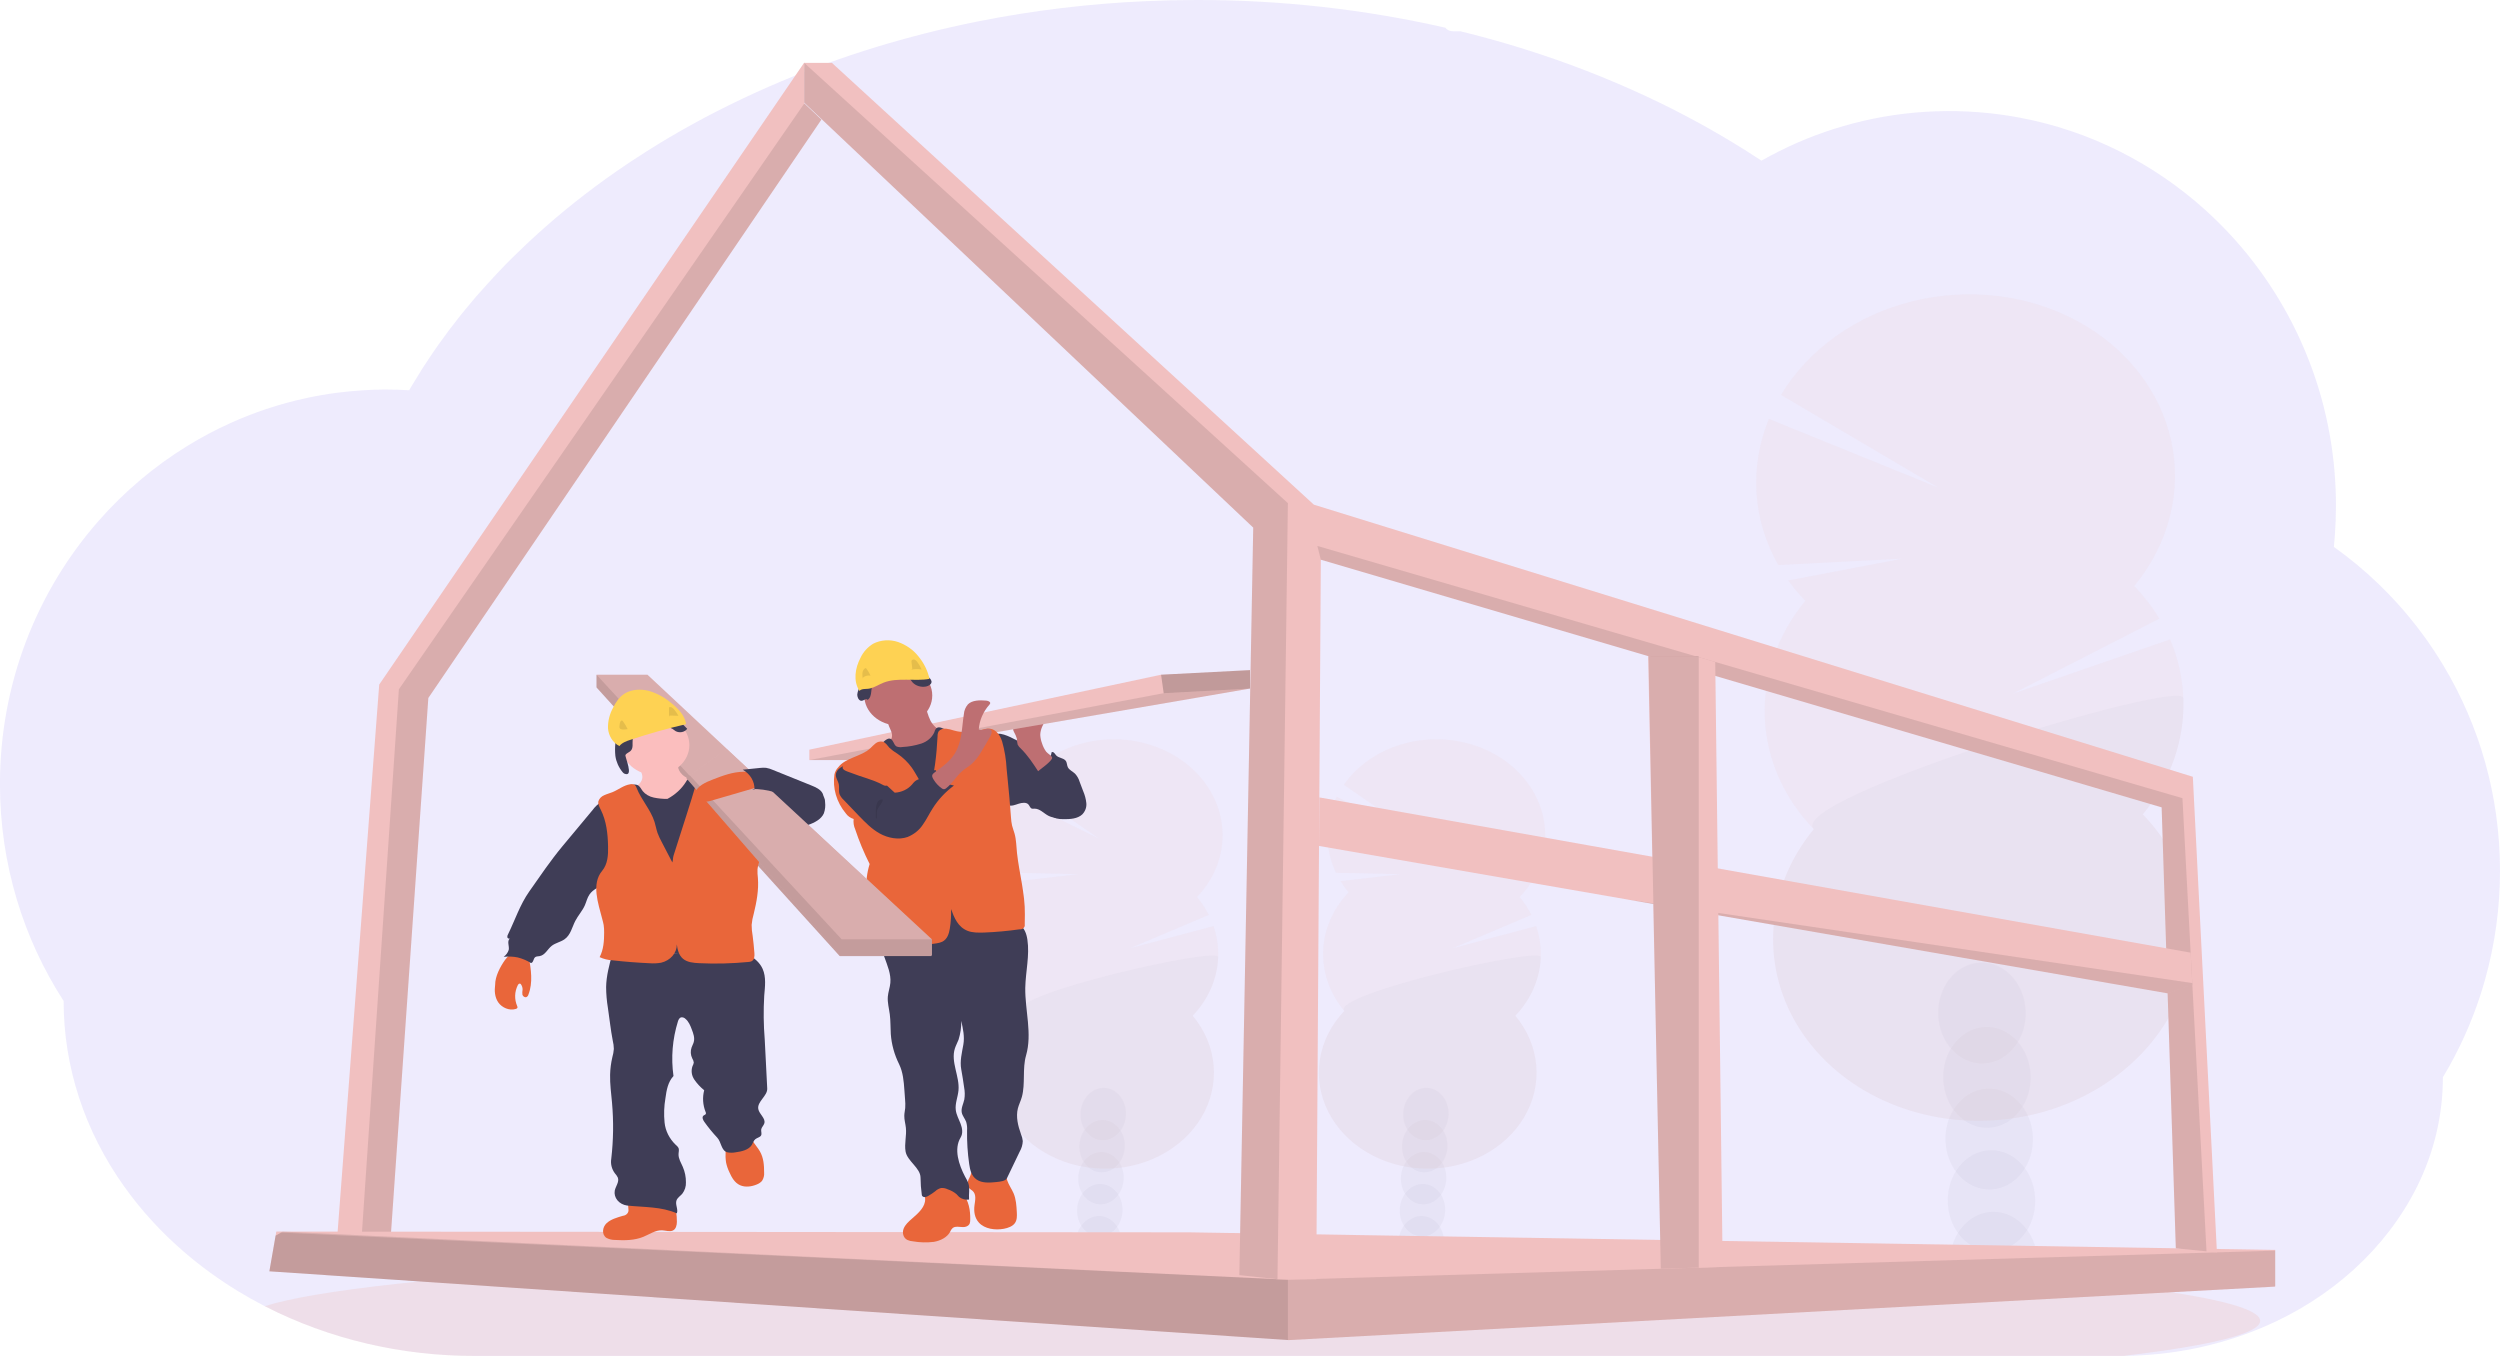 <svg width="236" height="128" viewBox="0 0 236 128" fill="none" xmlns="http://www.w3.org/2000/svg">
<g clip-path="url(#clip0)">
<path opacity="0.1" d="M236 82.211C236.004 85.679 235.528 89.135 234.583 92.501C234.265 93.635 233.896 94.746 233.475 95.833C232.96 97.175 232.363 98.492 231.688 99.777C231.347 100.427 230.987 101.064 230.608 101.689C230.614 105.245 229.784 108.764 228.169 112.023C225.251 117.87 220.047 122.598 213.506 125.344C209.416 127.065 204.947 127.97 200.416 127.995H44.8C37.877 128.008 31.073 126.404 25.08 123.346L24.988 123.3C24.134 122.86 23.302 122.393 22.491 121.901C20.667 120.79 18.953 119.544 17.368 118.176C15.222 116.328 13.332 114.262 11.735 112.023C7.986 106.773 6 100.694 6.007 94.491C2.21 88.616 -0.004 81.579 -0.004 74.017C-0.004 64.476 3.514 55.773 9.295 49.184C10.5 47.808 11.82 46.513 13.244 45.31C14.649 44.119 16.159 43.029 17.76 42.05C19.041 41.266 20.38 40.557 21.768 39.93C22.347 39.67 22.928 39.425 23.519 39.197C24.038 38.993 24.563 38.804 25.094 38.626C25.731 38.413 26.376 38.217 27.03 38.038C27.683 37.858 28.327 37.702 28.963 37.568C29.898 37.366 30.849 37.203 31.816 37.076C32.618 36.972 33.419 36.9 34.221 36.845C34.858 36.803 35.501 36.78 36.148 36.773H36.499C37.212 36.773 37.922 36.797 38.625 36.84C38.699 36.709 38.779 36.576 38.853 36.447C39.134 35.976 39.424 35.506 39.717 35.046C39.716 35.042 39.716 35.038 39.717 35.034C39.767 34.953 39.817 34.873 39.869 34.795C40.106 34.419 40.352 34.046 40.605 33.677C40.721 33.5 40.835 33.334 40.953 33.168C40.978 33.127 41.006 33.087 41.035 33.048C41.156 32.871 41.278 32.695 41.402 32.518C42.021 31.646 42.664 30.79 43.332 29.949L43.502 29.734C43.606 29.603 43.702 29.476 43.819 29.345C44.095 29.004 44.38 28.661 44.666 28.325C44.867 28.085 45.067 27.847 45.283 27.619C45.804 27.03 46.339 26.441 46.886 25.852C47.434 25.263 48.003 24.682 48.593 24.108C48.673 24.029 48.754 23.951 48.838 23.873L49.693 23.05C49.736 23.011 49.772 22.976 49.812 22.94C49.914 22.843 50.012 22.746 50.122 22.652C50.581 22.223 51.052 21.802 51.525 21.384C53.931 19.27 56.495 17.3 59.199 15.488C59.305 15.414 59.413 15.343 59.52 15.272C60.029 14.935 60.545 14.601 61.062 14.272C63.906 12.473 66.878 10.839 69.961 9.378C70.173 9.27 70.39 9.17 70.608 9.071C73.372 7.782 76.214 6.628 79.122 5.615C80.707 5.062 82.328 4.542 83.959 4.067C85.045 3.753 86.135 3.454 87.239 3.173C88.965 2.735 90.703 2.342 92.452 1.995C97.608 0.975 102.852 0.345 108.129 0.111C109.732 0.039 111.353 0.002 112.992 -5.00722e-05C120.901 -0.009 128.779 0.869 136.436 2.615C136.515 2.72 136.623 2.806 136.75 2.865C136.878 2.923 137.02 2.952 137.163 2.949H137.836C138.129 3.019 138.419 3.09 138.712 3.164C140.346 3.579 141.956 4.032 143.543 4.523L143.944 4.65C147.86 5.878 151.671 7.354 155.347 9.067C158.66 10.607 161.85 12.345 164.894 14.269C165.363 14.566 165.825 14.865 166.281 15.166C166.834 14.854 167.396 14.555 167.968 14.269C170.176 13.16 172.521 12.278 174.957 11.642C180.05 10.312 185.439 10.127 190.634 11.101C197.296 12.346 203.327 15.438 208.198 19.836C210.182 21.635 211.947 23.612 213.466 25.733C213.576 25.886 213.686 26.039 213.793 26.195C215.098 28.073 216.22 30.045 217.147 32.09C217.181 32.166 217.215 32.237 217.245 32.311C218.1 34.227 218.79 36.197 219.309 38.204C219.333 38.306 219.361 38.407 219.385 38.509C219.87 40.452 220.199 42.422 220.371 44.405C220.371 44.476 220.371 44.548 220.387 44.623C220.471 45.648 220.514 46.685 220.515 47.732C220.515 48.669 220.479 49.598 220.413 50.52C220.413 50.621 220.397 50.725 220.387 50.829C220.369 51.096 220.343 51.359 220.317 51.628C221.847 52.716 223.279 53.908 224.601 55.191C225.184 55.753 225.749 56.336 226.296 56.941C227.96 58.78 229.422 60.754 230.664 62.837C234.052 68.476 236 75.111 236 82.211Z" fill="#523AE9"/>
<path opacity="0.1" d="M213.358 124.691C213.358 125.897 208.644 127.028 200.416 128H44.801C37.877 128.013 31.073 126.409 25.08 123.351L24.988 123.306C27.353 122.546 31.62 121.837 37.429 121.198L37.69 121.169C40.295 120.889 43.206 120.622 46.388 120.369C46.468 120.369 46.55 120.358 46.63 120.35C49.155 120.152 51.841 119.966 54.687 119.793C54.777 119.793 54.865 119.779 54.956 119.775C56.054 119.706 57.174 119.64 58.318 119.578L58.759 119.553C67.084 119.097 76.547 118.733 86.811 118.493H86.823C88.26 118.457 89.713 118.426 91.181 118.399C92.813 118.365 94.465 118.335 96.138 118.309C97.414 118.284 98.707 118.267 100.003 118.249H100.033C105.882 118.171 111.925 118.132 118.104 118.132C133.385 118.132 147.827 118.378 160.625 118.82H160.661C162.629 118.887 164.56 118.961 166.444 119.037L168.047 119.104C170.172 119.194 172.242 119.29 174.258 119.392C197.962 120.581 213.358 122.512 213.358 124.691Z" fill="#E9663A"/>
<g opacity="0.2">
<path opacity="0.2" d="M136.308 117.321C136.301 117.512 136.277 117.702 136.234 117.889C134.839 117.693 133.436 117.516 132.026 117.359C132.026 117.309 132.026 117.258 132.026 117.207C132.039 116.677 132.212 116.16 132.527 115.708C132.94 115.132 133.567 114.772 134.258 114.791C134.949 114.811 135.548 115.205 135.919 115.8C136.199 116.268 136.334 116.793 136.308 117.321Z" fill="#3F3D56"/>
<path opacity="0.2" d="M136.423 114.302C136.472 112.936 135.552 111.802 134.369 111.769C133.185 111.736 132.186 112.817 132.137 114.183C132.088 115.549 133.008 116.684 134.191 116.717C135.375 116.75 136.374 115.669 136.423 114.302Z" fill="#3F3D56"/>
<path opacity="0.2" d="M136.532 111.277C136.581 109.911 135.661 108.777 134.478 108.744C133.294 108.711 132.295 109.792 132.246 111.158C132.197 112.524 133.117 113.659 134.301 113.692C135.484 113.725 136.483 112.644 136.532 111.277Z" fill="#3F3D56"/>
<path opacity="0.2" d="M136.64 108.253C136.689 106.886 135.769 105.752 134.585 105.719C133.402 105.686 132.403 106.767 132.354 108.133C132.305 109.5 133.225 110.634 134.408 110.667C135.592 110.7 136.591 109.619 136.64 108.253Z" fill="#3F3D56"/>
<path opacity="0.2" d="M136.747 105.228C136.796 103.861 135.876 102.727 134.693 102.694C133.509 102.661 132.51 103.742 132.461 105.108C132.412 106.475 133.332 107.609 134.515 107.642C135.699 107.675 136.698 106.594 136.747 105.228Z" fill="#3F3D56"/>
<path opacity="0.2" d="M127.311 84.24C127.029 83.903 126.774 83.549 126.55 83.18L132.212 82.521L126.117 82.392C125.573 81.254 125.298 80.03 125.309 78.796C125.319 77.561 125.615 76.341 126.179 75.211L134.218 79.178L126.854 74.082C127.597 73.023 128.58 72.11 129.741 71.4C130.902 70.691 132.216 70.2 133.602 69.959C134.987 69.717 136.415 69.73 137.795 69.997C139.174 70.264 140.477 70.779 141.621 71.509C142.765 72.24 143.726 73.171 144.443 74.243C145.161 75.316 145.62 76.508 145.792 77.744C145.964 78.981 145.845 80.235 145.443 81.429C145.04 82.623 144.363 83.731 143.453 84.683C143.892 85.207 144.265 85.772 144.565 86.367L137.133 89.512L145.014 87.422C145.51 88.866 145.59 90.396 145.246 91.874C144.903 93.352 144.147 94.731 143.046 95.886C144.19 97.255 144.874 98.88 145.02 100.576C145.167 102.271 144.768 103.969 143.872 105.474C142.975 106.98 141.616 108.233 139.95 109.089C138.284 109.945 136.379 110.371 134.451 110.318C132.524 110.264 130.652 109.733 129.051 108.786C127.449 107.839 126.183 106.513 125.395 104.961C124.608 103.409 124.332 101.692 124.599 100.008C124.866 98.324 125.665 96.74 126.904 95.438C125.537 93.802 124.834 91.808 124.906 89.778C124.979 87.747 125.824 85.796 127.305 84.24H127.311Z" fill="#E9663A"/>
<path opacity="0.1" d="M145.451 90.349C145.38 92.381 144.533 94.333 143.046 95.887C144.19 97.255 144.874 98.88 145.02 100.576C145.166 102.272 144.768 103.969 143.872 105.475C142.975 106.98 141.616 108.233 139.95 109.089C138.284 109.946 136.379 110.371 134.451 110.318C132.524 110.264 130.652 109.733 129.051 108.786C127.449 107.839 126.183 106.513 125.395 104.961C124.608 103.409 124.332 101.692 124.599 100.008C124.866 98.324 125.665 96.74 126.904 95.438C125.588 93.86 145.487 89.334 145.451 90.349Z" fill="black"/>
</g>
<g opacity="0.2">
<path opacity="0.2" d="M105.852 117.321C105.845 117.512 105.821 117.702 105.778 117.889C104.383 117.693 102.98 117.516 101.57 117.359C101.57 117.309 101.57 117.258 101.57 117.207C101.583 116.677 101.756 116.16 102.071 115.708C102.484 115.132 103.111 114.772 103.802 114.791C104.493 114.811 105.092 115.205 105.463 115.8C105.743 116.268 105.878 116.793 105.852 117.321Z" fill="#3F3D56"/>
<path opacity="0.2" d="M105.965 114.303C106.014 112.937 105.094 111.802 103.91 111.769C102.727 111.736 101.728 112.817 101.679 114.184C101.63 115.55 102.549 116.684 103.733 116.717C104.916 116.75 105.916 115.669 105.965 114.303Z" fill="#3F3D56"/>
<path opacity="0.2" d="M106.074 111.278C106.123 109.912 105.203 108.777 104.02 108.744C102.836 108.711 101.837 109.792 101.788 111.159C101.739 112.525 102.659 113.66 103.842 113.693C105.026 113.726 106.025 112.645 106.074 111.278Z" fill="#3F3D56"/>
<path opacity="0.2" d="M106.181 108.253C106.23 106.887 105.31 105.752 104.127 105.719C102.943 105.687 101.944 106.767 101.895 108.134C101.846 109.5 102.766 110.635 103.95 110.668C105.133 110.701 106.132 109.62 106.181 108.253Z" fill="#3F3D56"/>
<path opacity="0.2" d="M106.289 105.228C106.337 103.862 105.418 102.728 104.234 102.695C103.051 102.662 102.052 103.743 102.003 105.109C101.954 106.475 102.873 107.61 104.057 107.643C105.24 107.676 106.24 106.595 106.289 105.228Z" fill="#3F3D56"/>
<path opacity="0.2" d="M96.855 84.24C96.573 83.903 96.318 83.549 96.094 83.18L101.756 82.521L95.661 82.392C95.117 81.254 94.842 80.03 94.853 78.796C94.863 77.561 95.159 76.341 95.723 75.211L103.762 79.178L96.398 74.082C97.141 73.023 98.124 72.11 99.284 71.4C100.445 70.691 101.76 70.2 103.146 69.959C104.531 69.717 105.959 69.73 107.338 69.997C108.718 70.264 110.021 70.779 111.165 71.509C112.309 72.24 113.27 73.171 113.987 74.243C114.705 75.316 115.164 76.508 115.336 77.744C115.508 78.981 115.389 80.235 114.987 81.429C114.584 82.623 113.907 83.731 112.997 84.683C113.436 85.207 113.809 85.772 114.109 86.367L106.677 89.512L114.558 87.422C115.054 88.866 115.134 90.396 114.79 91.874C114.447 93.352 113.691 94.731 112.59 95.886C113.734 97.255 114.418 98.88 114.564 100.576C114.71 102.271 114.312 103.969 113.416 105.474C112.519 106.98 111.16 108.233 109.494 109.089C107.828 109.945 105.923 110.371 103.995 110.318C102.068 110.264 100.196 109.733 98.595 108.786C96.993 107.839 95.727 106.513 94.939 104.961C94.152 103.409 93.876 101.692 94.143 100.008C94.41 98.324 95.209 96.74 96.448 95.438C95.081 93.802 94.378 91.808 94.45 89.778C94.523 87.747 95.368 85.796 96.849 84.24H96.855Z" fill="#E9663A"/>
<path opacity="0.1" d="M114.995 90.349C114.924 92.381 114.077 94.333 112.59 95.887C113.734 97.255 114.418 98.88 114.564 100.576C114.71 102.272 114.312 103.969 113.416 105.475C112.519 106.98 111.16 108.233 109.494 109.089C107.828 109.946 105.923 110.371 103.995 110.318C102.068 110.264 100.196 109.733 98.595 108.786C96.993 107.839 95.727 106.513 94.939 104.961C94.152 103.409 93.876 101.692 94.143 100.008C94.41 98.324 95.209 96.74 96.448 95.438C95.132 93.86 115.031 89.334 114.995 90.349Z" fill="black"/>
</g>
<g opacity="0.2">
<path opacity="0.2" d="M192.326 118.977C192.337 119.338 192.314 119.7 192.258 120.059C189.553 119.877 186.831 119.737 184.093 119.638C184.086 119.543 184.079 119.446 184.072 119.347C184.023 118.327 184.283 117.31 184.825 116.399C185.544 115.236 186.693 114.456 188.02 114.395C189.348 114.333 190.556 115.009 191.359 116.1C191.967 116.961 192.301 117.955 192.326 118.977Z" fill="#3F3D56"/>
<path opacity="0.2" d="M192.12 113.16C192.023 110.529 190.097 108.479 187.819 108.581C185.541 108.683 183.773 110.899 183.87 113.531C183.968 116.162 185.893 118.212 188.171 118.11C190.45 118.007 192.218 115.791 192.12 113.16Z" fill="#3F3D56"/>
<path opacity="0.2" d="M191.905 107.337C191.808 104.705 189.882 102.655 187.604 102.758C185.325 102.86 183.557 105.076 183.655 107.707C183.752 110.339 185.678 112.389 187.956 112.286C190.234 112.184 192.002 109.968 191.905 107.337Z" fill="#3F3D56"/>
<path opacity="0.2" d="M191.691 101.513C191.594 98.882 189.668 96.832 187.39 96.934C185.112 97.037 183.344 99.253 183.441 101.884C183.538 104.515 185.464 106.565 187.742 106.463C190.02 106.361 191.788 104.145 191.691 101.513Z" fill="#3F3D56"/>
<path opacity="0.2" d="M191.222 95.443C191.12 92.811 189.189 90.763 186.91 90.868C184.631 90.974 182.866 93.193 182.968 95.825C183.07 98.458 185.001 100.506 187.28 100.4C189.559 100.295 191.324 98.075 191.222 95.443Z" fill="#3F3D56"/>
<path opacity="0.2" d="M170.42 56.719C169.833 56.111 169.296 55.468 168.811 54.794L179.59 52.736L167.871 53.34C166.667 51.232 165.967 48.922 165.814 46.55C165.661 44.178 166.058 41.794 166.982 39.545L182.975 46.034L168.125 37.281C169.406 35.147 171.167 33.262 173.297 31.742C175.427 30.221 177.881 29.099 180.506 28.445C183.13 27.791 185.87 27.619 188.553 27.939C191.236 28.259 193.806 29.066 196.102 30.308C198.398 31.549 200.371 33.2 201.898 35.157C203.425 37.114 204.473 39.335 204.977 41.682C205.482 44.028 205.431 46.45 204.829 48.797C204.227 51.144 203.086 53.364 201.478 55.321C202.393 56.267 203.188 57.299 203.85 58.399L190.019 65.481L204.856 60.361C206.012 63.06 206.381 65.984 205.931 68.867C205.48 71.751 204.225 74.502 202.277 76.873C204.665 79.341 206.206 82.366 206.723 85.601C207.24 88.836 206.714 92.151 205.203 95.166C203.692 98.182 201.258 100.777 198.179 102.655C195.1 104.532 191.501 105.616 187.793 105.783C184.085 105.95 180.418 105.193 177.21 103.598C174.003 102.004 171.385 99.636 169.656 96.766C167.927 93.896 167.157 90.639 167.433 87.369C167.71 84.098 169.022 80.945 171.219 78.271C168.367 75.321 166.738 71.593 166.593 67.684C166.448 63.776 167.795 59.913 170.419 56.717L170.42 56.719Z" fill="#E9663A"/>
<path opacity="0.1" d="M206.107 65.909C206.26 69.817 204.913 73.682 202.285 76.876C204.673 79.344 206.214 82.369 206.731 85.604C207.249 88.839 206.722 92.154 205.211 95.169C203.7 98.185 201.266 100.78 198.187 102.658C195.108 104.535 191.509 105.619 187.801 105.786C184.093 105.953 180.426 105.196 177.218 103.601C174.011 102.007 171.393 99.639 169.664 96.769C167.935 93.899 167.165 90.642 167.441 87.372C167.718 84.101 169.03 80.948 171.227 78.274C168.46 75.427 206.034 63.953 206.107 65.909Z" fill="black"/>
</g>
<path d="M31.622 119.565L33.724 119.56H36.688L40.435 65.888L77.541 11.288L75.928 9.762V5.896L35.798 64.623L31.622 119.565Z" fill="#F1C0C0"/>
<path opacity="0.1" d="M33.949 119.56H36.688L40.435 65.888L77.541 11.288L75.928 9.762L37.654 65.07L33.949 119.56Z" fill="black"/>
<path d="M25.429 120.012L121.577 126.5L121.659 126.505L214.709 121.459L214.779 121.456V117.991L112.249 116.332L26.709 116.26H26.084L26.016 116.648L25.429 120.012Z" fill="#F1C0C0"/>
<path opacity="0.1" d="M25.429 120.012L121.577 126.5L121.659 126.505L214.709 121.459L214.779 121.392V118.063H214.697L121.577 120.806L26.709 116.26H26.695L26.527 116.357L26.016 116.648L25.429 120.012Z" fill="black"/>
<path opacity="0.1" d="M25.429 120.012L121.577 126.5V120.806L26.527 116.357L26.016 116.648L25.429 120.012Z" fill="black"/>
<path d="M75.916 9.689L118.305 49.806L116.994 120.373L120.595 120.756L120.655 120.763H124.256L124.686 52.837L204.059 76.215L205.397 117.841L208.295 118.127L209.277 118.224L207.004 73.328L124.031 47.642L78.535 5.937H75.916V9.689Z" fill="#F1C0C0"/>
<path opacity="0.1" d="M124.36 51.538L124.686 52.836L204.059 76.215L205.398 117.841L208.295 118.127L206.023 75.349L124.36 51.538Z" fill="black"/>
<path opacity="0.1" d="M75.916 9.689L118.305 49.806L116.994 120.373L120.595 120.756L121.577 47.497L75.916 5.937V9.689Z" fill="black"/>
<path d="M124.514 79.858L153.626 84.913L153.636 84.915L204.624 93.772L206.958 92.947L206.95 92.802L206.798 89.931L124.544 75.275L124.514 79.858Z" fill="#F1C0C0"/>
<path opacity="0.1" d="M153.636 84.915L204.624 93.772L206.958 92.947L206.95 92.802L153.636 84.915Z" fill="black"/>
<path d="M155.585 61.937L156.373 100.16L156.78 119.77L160.364 119.664L162.62 119.597L161.919 62.49L160.364 62.034L160.024 61.937H155.585Z" fill="#F1C0C0"/>
<path opacity="0.1" d="M155.617 61.928V61.937L156.373 100.16L156.78 119.77L160.364 119.664V61.928H155.617Z" fill="black"/>
<path d="M99.436 71.699C99.646 71.8 99.847 71.915 100.037 72.043C100.261 72.217 100.463 72.412 100.638 72.625C101.498 73.605 102.291 74.745 102.207 75.982C102.209 76.162 102.17 76.34 102.093 76.507C102.017 76.674 101.903 76.825 101.76 76.953C101.405 77.22 100.896 77.233 100.432 77.233C99.927 77.233 99.396 77.233 98.959 77.003C98.522 76.773 98.157 76.326 97.64 76.337C97.567 76.347 97.493 76.347 97.42 76.337C97.242 76.285 97.206 76.079 97.089 75.948C96.889 75.713 96.466 75.771 96.152 75.874C95.837 75.976 95.488 76.13 95.178 76.012C94.998 75.928 94.85 75.798 94.755 75.639C94.012 74.579 93.853 73.305 93.713 72.073C93.627 71.324 92.97 68.769 94.783 69.351C95.585 69.605 96.334 70.114 97.063 70.487L99.436 71.699Z" fill="#3F3D56"/>
<path d="M97.644 71.952C97.806 72.054 98.003 72.106 98.202 72.099C98.401 72.092 98.592 72.026 98.744 71.913C99.043 71.675 99.233 71.35 99.279 70.998C99.48 70.943 99.582 71.174 99.71 71.316C99.935 71.556 100.391 71.552 100.596 71.808C100.738 71.985 100.706 72.231 100.806 72.43C100.936 72.688 101.259 72.823 101.479 73.031C101.688 73.259 101.838 73.523 101.92 73.807L102.249 74.676C102.406 75.037 102.507 75.416 102.549 75.801C102.57 75.994 102.547 76.189 102.482 76.373C102.416 76.558 102.31 76.729 102.169 76.877C101.728 77.296 101.005 77.34 100.365 77.328C100.152 77.332 99.939 77.31 99.732 77.263C99.165 77.107 98.803 76.604 98.652 76.097C98.502 75.589 98.518 75.058 98.43 74.538C98.335 74.028 98.166 73.53 97.929 73.058C97.753 72.69 97.268 72.142 97.276 71.752C97.42 71.752 97.524 71.868 97.644 71.952Z" fill="#3F3D56"/>
<path d="M98.364 70.162C98.27 69.911 98.216 69.65 98.201 69.386C98.201 68.856 98.476 68.358 98.753 67.884L96.462 68.158C96.186 68.192 95.877 68.241 95.721 68.445C95.662 68.545 95.631 68.657 95.631 68.77C95.631 68.884 95.662 68.996 95.721 69.096C95.836 69.298 95.927 69.509 95.993 69.727C95.999 69.918 96.023 70.108 96.068 70.294C96.139 70.431 96.239 70.555 96.362 70.66C97.017 71.3 97.508 72.054 97.997 72.801C97.983 72.78 99.378 71.828 99.322 71.517C99.29 71.34 98.887 71.128 98.759 70.959C98.581 70.712 98.448 70.444 98.364 70.162Z" fill="#BE6F72"/>
<path d="M118 63.259V64.999L84.204 70.812L82.45 71.748H76.401V70.768L109.606 63.693L118 63.259Z" fill="#F1C0C0"/>
<path opacity="0.1" d="M118 64.999L84.204 70.812L82.45 71.748H76.401L109.853 65.436L118 64.999Z" fill="black"/>
<path d="M90.866 112.662C90.489 112.26 89.97 111.982 89.391 111.874C88.813 111.765 88.21 111.833 87.68 112.065C87.567 112.112 87.467 112.181 87.388 112.267C87.187 112.514 87.315 112.855 87.333 113.161C87.379 113.906 86.706 114.512 86.101 115.033C85.776 115.313 85.446 115.611 85.3 115.991C85.153 116.371 85.262 116.853 85.654 117.051C85.826 117.127 86.012 117.172 86.203 117.185C86.844 117.295 87.501 117.312 88.147 117.233C88.786 117.125 89.413 116.805 89.69 116.286C89.743 116.145 89.831 116.017 89.948 115.91C90.301 115.664 90.842 115.952 91.243 115.777C91.573 115.632 91.587 115.404 91.591 115.104C91.603 114.274 91.463 113.334 90.866 112.662Z" fill="#E9663A"/>
<path d="M95.675 112.631C95.921 113.203 95.955 113.827 95.987 114.438C96.005 114.791 96.017 115.169 95.801 115.468C95.585 115.767 95.162 115.924 94.757 115.998C93.921 116.15 92.954 116.007 92.415 115.422C92.002 114.975 91.916 114.362 91.992 113.783C92.056 113.307 92.192 112.751 91.805 112.413C91.705 112.323 91.575 112.26 91.483 112.162C91.283 111.947 91.315 111.622 91.423 111.357C91.564 111.103 91.669 110.836 91.737 110.56C91.753 110.429 94.45 110.652 94.699 110.76C95.037 110.906 94.985 111.152 95.088 111.449C95.23 111.862 95.502 112.235 95.675 112.631Z" fill="#E9663A"/>
<path d="M96.17 87.249C96.699 87.551 96.903 88.144 96.985 88.696C97.212 90.206 96.815 91.733 96.785 93.257C96.757 95.394 97.458 97.569 96.859 99.637C96.5 100.874 96.805 102.288 96.468 103.537C96.368 103.908 96.184 104.258 96.088 104.629C95.887 105.433 96.097 106.274 96.38 107.06C96.47 107.272 96.528 107.493 96.55 107.719C96.537 108.066 96.437 108.406 96.258 108.715L95.056 111.222C94.921 111.503 94.392 111.549 94.054 111.586C93.417 111.653 92.705 111.701 92.198 111.353C91.691 111.005 91.569 110.422 91.491 109.878C91.341 108.833 91.274 107.781 91.291 106.728C91.313 106.453 91.285 106.177 91.209 105.91C91.098 105.607 90.856 105.346 90.79 105.026C90.706 104.613 90.944 104.206 91.032 103.789C91.093 103.409 91.086 103.022 91.012 102.643C90.934 102.077 90.844 101.512 90.742 100.95C90.597 100.164 90.804 99.388 90.942 98.6C91.072 97.86 90.906 97.106 90.742 96.371C90.756 96.967 90.671 97.562 90.491 98.137C90.385 98.418 90.233 98.687 90.141 98.973C89.73 100.258 90.605 101.606 90.481 102.936C90.423 103.558 90.147 104.173 90.225 104.786C90.279 105.235 90.515 105.646 90.677 106.074C90.84 106.501 90.924 106.991 90.677 107.39C90.026 108.475 90.513 109.95 91.096 111.063C91.215 111.261 91.318 111.465 91.405 111.675C91.577 112.176 91.433 112.715 91.479 113.238C91.311 113.263 91.139 113.253 90.977 113.21C90.814 113.166 90.664 113.091 90.539 112.989C90.451 112.908 90.379 112.813 90.293 112.728C90.052 112.525 89.767 112.368 89.455 112.267C89.272 112.176 89.064 112.134 88.854 112.145C88.634 112.199 88.436 112.307 88.283 112.457C88.085 112.611 87.875 112.752 87.654 112.88C87.56 112.943 87.45 112.986 87.333 113.005C87.275 113.013 87.215 113.005 87.162 112.981C87.109 112.957 87.066 112.919 87.039 112.873C87.026 112.843 87.019 112.812 87.017 112.781C86.942 112.247 86.903 111.71 86.898 111.173C86.898 110.249 85.644 109.613 85.486 108.699C85.36 107.963 85.594 107.212 85.516 106.47C85.478 106.088 85.358 105.713 85.366 105.332C85.366 105.084 85.43 104.842 85.452 104.597C85.47 104.324 85.466 104.051 85.438 103.779L85.376 102.925C85.316 102.083 85.249 101.222 84.873 100.452C84.426 99.552 84.162 98.591 84.091 97.611C84.051 96.993 84.077 96.374 83.997 95.754C83.925 95.194 83.765 94.637 83.811 94.076C83.849 93.641 84.011 93.22 84.049 92.786C84.127 91.95 83.767 91.137 83.484 90.337C83.202 89.537 82.993 88.65 83.364 87.877C83.417 87.751 83.505 87.638 83.621 87.549C83.763 87.466 83.924 87.413 84.093 87.393C87.531 86.757 91.055 86.558 94.557 86.805C95.127 86.834 95.682 86.986 96.17 87.249Z" fill="#3F3D56"/>
<path d="M84.795 68.483C86.567 68.483 88.005 67.216 88.005 65.653C88.005 64.09 86.567 62.822 84.795 62.822C83.022 62.822 81.585 64.09 81.585 65.653C81.585 67.216 83.022 68.483 84.795 68.483Z" fill="#BE6F72"/>
<path d="M84.174 69.188C84.22 69.35 84.22 69.519 84.174 69.681C84.123 69.794 84.052 69.899 83.963 69.992C83.653 70.346 83.309 70.675 82.935 70.978C83.126 71.353 83.468 71.651 83.895 71.814C84.319 71.973 84.764 72.085 85.219 72.148C85.447 72.2 85.683 72.215 85.917 72.19C86.132 72.142 86.335 72.061 86.518 71.95L88.301 71.008C88.57 70.879 88.82 70.721 89.043 70.536C89.37 70.24 89.555 69.844 89.559 69.43C89.568 69.356 89.545 69.282 89.495 69.222C89.427 69.169 89.341 69.138 89.251 69.132C88.624 69.01 88.129 68.561 87.848 68.052C87.595 67.531 87.431 66.978 87.362 66.414L85.46 67.298C85.177 67.43 84.897 67.563 84.604 67.678C84.418 67.752 84.041 67.814 83.909 67.964C83.657 68.241 84.108 68.854 84.174 69.188Z" fill="#BE6F72"/>
<path d="M82.947 70.464C82.676 70.66 82.465 70.912 82.332 71.197C82.208 71.55 82.332 71.923 82.444 72.273C82.97 73.764 83.372 75.287 83.647 76.83C83.815 77.89 83.877 78.966 83.959 80.038C84.127 82.225 84.372 85.713 84.698 87.886C85.901 87.934 87.073 87.625 88.265 87.512C90.493 87.303 92.787 87.78 94.969 87.335C94.44 85.492 93.911 82.346 93.382 80.505C93.148 79.779 92.986 79.037 92.898 78.287C92.852 77.748 92.879 77.208 92.888 76.665C92.906 75.605 92.84 74.545 92.773 73.485C92.697 72.248 92.621 71.011 92.288 69.801C92.265 69.647 92.183 69.504 92.056 69.397C91.856 69.268 91.595 69.314 91.357 69.342C90.627 69.424 89.888 69.269 89.277 68.907C89.012 68.748 88.658 68.554 88.411 68.731C88.306 68.837 88.237 68.968 88.211 69.107C88.102 69.357 87.933 69.583 87.717 69.771C87.501 69.959 87.242 70.105 86.957 70.197C86.386 70.379 85.788 70.488 85.181 70.519C84.996 70.554 84.802 70.534 84.63 70.464C84.346 70.31 84.326 69.757 83.967 69.72C83.653 69.688 83.16 70.285 82.947 70.464Z" fill="#3F3D56"/>
<path d="M87.688 74.778C86.949 74.155 86.624 73.25 86.085 72.482C85.718 71.965 85.249 71.51 84.701 71.139C84.425 70.978 84.172 70.789 83.947 70.575C83.757 70.368 83.612 70.093 83.324 70.013C83.205 69.99 83.081 69.993 82.963 70.022C82.846 70.051 82.738 70.104 82.649 70.178C82.472 70.326 82.305 70.483 82.148 70.648C81.298 71.423 79.805 71.531 79.132 72.429C78.951 72.619 78.827 72.847 78.774 73.091C78.58 74.397 78.963 75.719 79.844 76.784C80.014 77.03 80.276 77.218 80.585 77.314C80.543 77.643 80.593 77.977 80.729 78.285C81.1 79.404 81.556 80.499 82.094 81.563C81.965 81.979 81.875 82.404 81.825 82.833C81.685 83.913 81.815 85.008 81.683 86.09C81.575 86.973 81.282 87.833 81.272 88.719C81.272 88.86 81.286 89.028 81.424 89.1C81.498 89.133 81.58 89.149 81.663 89.144L84.127 89.21C85.558 89.247 87.003 89.284 88.411 89.051C88.599 89.026 88.781 88.975 88.95 88.9C89.427 88.665 89.586 88.135 89.662 87.664C89.761 87.052 89.801 86.433 89.78 85.816C90.079 86.648 90.433 87.508 91.335 87.869C91.812 88.059 92.357 88.045 92.88 88.033C94.007 87.989 95.13 87.887 96.244 87.727C96.312 87.735 96.382 87.728 96.447 87.708C96.513 87.687 96.571 87.653 96.619 87.609C96.667 87.565 96.702 87.512 96.722 87.453C96.742 87.395 96.747 87.333 96.735 87.273L96.747 86.309C96.771 84.349 96.22 82.476 96.005 80.526C95.937 79.911 95.943 79.289 95.773 78.687C95.703 78.434 95.601 78.187 95.539 77.932C95.485 77.683 95.452 77.431 95.438 77.178L95.282 75.234C95.208 74.335 95.102 73.467 95.024 72.57C94.981 71.696 94.837 70.828 94.595 69.98C94.421 69.45 94.058 68.849 93.431 68.784C93.096 68.75 92.772 68.879 92.453 68.969C91.67 69.186 90.829 69.183 90.048 68.96C89.807 68.876 89.556 68.817 89.299 68.784C89.17 68.768 89.038 68.783 88.918 68.827C88.797 68.871 88.692 68.943 88.614 69.034C88.536 69.173 88.499 69.326 88.508 69.48C88.413 71.245 88.239 73.063 87.688 74.778Z" fill="#E9663A"/>
<path d="M84.464 74.831C83.54 73.973 82.593 73.098 81.402 72.552C80.933 72.337 80.4 72.174 79.882 72.255C79.362 72.337 78.88 72.734 78.904 73.199C78.92 73.487 79.118 73.741 79.18 74.024C79.252 74.342 79.148 74.681 79.26 74.989C79.352 75.191 79.488 75.376 79.661 75.531L81.08 77.013C81.681 77.632 82.282 78.259 83.055 78.687C83.829 79.114 84.831 79.314 85.68 79.01C86.285 78.762 86.787 78.356 87.119 77.846C87.472 77.351 87.72 76.81 88.051 76.3C88.565 75.484 89.244 74.757 90.054 74.156C89.638 74.061 89.115 73.927 88.852 73.626C88.777 73.531 88.714 73.429 88.662 73.323L88.337 72.704C88.227 72.699 88.116 72.714 88.013 72.749C87.909 72.783 87.815 72.836 87.736 72.904C87.597 73.046 87.448 73.18 87.289 73.305C87.007 73.492 86.624 73.543 86.368 73.757C86.268 73.849 86.178 73.948 86.099 74.054C85.905 74.279 85.659 74.465 85.377 74.599C85.095 74.733 84.784 74.812 84.464 74.831Z" fill="#3F3D56"/>
<path d="M90.129 71.137C90.824 70.019 90.792 68.678 90.99 67.414C91.012 67.08 91.145 66.758 91.373 66.49C91.774 66.091 92.481 66.086 93.086 66.137C93.264 66.155 93.487 66.229 93.477 66.386C93.463 66.442 93.431 66.494 93.386 66.536C92.8 67.204 92.455 68.011 92.397 68.854C92.711 69.047 93.198 68.651 93.501 68.854C93.701 69.003 93.609 69.296 93.489 69.508C93.21 69.999 92.922 70.487 92.625 70.971C92.388 71.398 92.08 71.79 91.709 72.135C91.455 72.351 91.156 72.52 90.898 72.733C90.297 73.229 89.934 73.93 89.313 74.415C89.26 74.465 89.189 74.497 89.113 74.505C89.034 74.5 88.959 74.47 88.902 74.421C88.592 74.199 88.335 73.925 88.145 73.614C87.908 73.229 87.945 73.116 88.317 72.844C89.014 72.358 89.694 71.837 90.129 71.137Z" fill="#BE6F72"/>
<path d="M83.302 74.072C83.422 74.137 83.57 74.211 83.703 74.156C83.757 74.128 83.803 74.088 83.837 74.042C84.066 73.772 84.257 73.479 84.406 73.169C84.431 73.125 84.446 73.077 84.448 73.028C84.448 72.914 84.334 72.831 84.228 72.766C83.659 72.446 83.047 72.19 82.406 72.003C81.877 71.826 81.324 71.672 80.763 71.716C80.552 71.729 80.347 71.779 80.158 71.863C79.97 71.948 79.803 72.065 79.667 72.208C79.266 72.662 79.938 72.8 80.358 72.964C81.332 73.354 82.386 73.581 83.302 74.072Z" fill="#E9663A"/>
<path opacity="0.1" d="M82.671 77.075C82.664 77.116 82.668 77.157 82.683 77.195C82.697 77.234 82.722 77.269 82.755 77.298C82.813 77.047 82.737 76.782 82.797 76.529C82.885 76.15 83.304 75.863 83.34 75.482C82.573 75.349 82.677 76.665 82.671 77.075Z" fill="black"/>
<path opacity="0.2" d="M118 63.259V64.999L109.853 65.436L109.606 63.693L118 63.259Z" fill="black"/>
<path d="M81.905 66.073C82.414 65.708 82.12 64.941 82.464 64.45C82.665 64.181 83.003 64.04 83.336 63.92C83.737 63.754 84.168 63.649 84.608 63.609C84.829 63.59 85.052 63.615 85.26 63.683C85.468 63.751 85.656 63.859 85.811 63.999C85.941 64.13 86.029 64.289 86.151 64.425C86.302 64.584 86.5 64.703 86.722 64.771C86.944 64.839 87.183 64.852 87.413 64.81C87.68 64.757 87.957 64.579 87.938 64.338C87.908 64.192 87.824 64.059 87.698 63.96L87.125 63.4C86.474 62.764 85.75 62.089 84.795 61.93C84.129 61.819 83.448 61.976 82.807 62.165C82.549 62.241 82.258 62.354 82.186 62.586C82.138 62.745 82.21 62.918 82.168 63.079C82.086 63.398 81.621 63.506 81.404 63.775C81.188 64.043 81.254 64.361 81.192 64.658C81.13 64.955 80.95 65.245 80.927 65.552C80.913 65.738 81.02 66.082 81.256 66.149C81.493 66.216 81.759 65.853 81.905 66.073Z" fill="#3F3D56"/>
<path d="M87.744 64.084C87.575 63.307 87.211 62.572 86.678 61.935C86.204 61.34 85.545 60.879 84.781 60.607C84.398 60.475 83.987 60.422 83.578 60.45C83.169 60.478 82.772 60.588 82.418 60.771C81.893 61.102 81.484 61.557 81.238 62.084C80.719 63.07 80.527 64.275 81.13 65.222C81.37 64.964 81.783 65.08 82.148 64.987C82.605 64.872 82.991 64.603 83.426 64.436C84.739 63.925 86.342 64.338 87.744 64.084Z" fill="#FED253"/>
<path opacity="0.1" d="M81.436 64.029C81.39 63.711 81.36 63.342 81.617 63.116C81.63 63.102 81.646 63.091 81.664 63.084C81.683 63.076 81.703 63.073 81.723 63.073C81.741 63.078 81.757 63.087 81.772 63.098C81.786 63.109 81.797 63.122 81.805 63.137C81.953 63.343 82.079 63.561 82.182 63.787C82.032 63.757 81.876 63.767 81.733 63.816C81.591 63.864 81.468 63.95 81.38 64.061" fill="black"/>
<path opacity="0.1" d="M86.119 63.132L86.047 62.501C86.035 62.449 86.04 62.395 86.061 62.345C86.091 62.304 86.138 62.273 86.192 62.26C86.246 62.247 86.303 62.252 86.353 62.275C86.452 62.323 86.533 62.394 86.588 62.481C86.755 62.707 86.893 62.948 87.001 63.2C86.678 63.146 86.346 63.149 86.025 63.211" fill="black"/>
<path opacity="0.1" d="M87.912 88.731V90.173L86.532 90.254H79.27V88.731H87.912Z" fill="black"/>
<path d="M87.912 88.731V90.254H79.27L56.312 64.895V63.697H61.125L87.912 88.731Z" fill="#F1C0C0"/>
<path opacity="0.1" d="M87.912 88.731V90.254H79.27L56.312 64.895V63.697H61.125L87.912 88.731Z" fill="black"/>
<path opacity="0.1" d="M87.912 88.731V90.254H79.27L56.312 64.895V63.697L79.395 88.731H87.912Z" fill="black"/>
<path d="M59.322 114.148C59.337 114.22 59.335 114.294 59.316 114.365C59.298 114.436 59.263 114.502 59.213 114.561C59.164 114.62 59.102 114.668 59.03 114.705C58.958 114.741 58.879 114.764 58.797 114.772C58.24 114.938 57.648 115.102 57.254 115.479C56.859 115.855 56.781 116.553 57.254 116.859C57.495 116.987 57.773 117.054 58.055 117.051C58.963 117.106 59.909 117.095 60.732 116.756C61.321 116.516 61.876 116.106 62.523 116.143C62.858 116.161 63.215 116.298 63.513 116.164C63.812 116.03 63.896 115.655 63.898 115.343C63.906 114.69 63.794 114.04 63.567 113.419C63.537 113.334 62.263 113.268 62.111 113.242L60.566 113.065C60.273 113.032 59.642 112.837 59.412 113.053C59.181 113.268 59.322 113.892 59.322 114.148Z" fill="#E9663A"/>
<path d="M68.541 109.738C68.606 110.056 68.712 110.367 68.857 110.664C69.072 111.145 69.346 111.655 69.871 111.888C70.348 112.099 70.933 112.023 71.418 111.823C71.62 111.749 71.798 111.63 71.933 111.479C72.089 111.238 72.159 110.961 72.133 110.685C72.133 110.001 72.087 109.295 71.733 108.687C71.428 108.157 70.897 107.701 70.889 107.115L69.064 107.425C68.966 107.434 68.873 107.466 68.795 107.519C68.737 107.573 68.697 107.639 68.679 107.712C68.484 108.373 68.437 109.061 68.541 109.738Z" fill="#E9663A"/>
<path d="M46.742 92.954C46.666 93.522 46.698 94.132 47.035 94.623C47.372 95.114 48.081 95.439 48.694 95.243C48.725 95.236 48.755 95.224 48.781 95.206C48.807 95.189 48.828 95.168 48.844 95.143C48.861 95.083 48.851 95.02 48.818 94.966C48.548 94.329 48.57 93.624 48.88 93.001C48.92 92.92 49.007 92.825 49.101 92.856C49.14 92.874 49.172 92.903 49.191 92.938C49.288 93.086 49.337 93.254 49.331 93.425C49.303 93.58 49.298 93.737 49.315 93.894C49.353 94.046 49.538 94.189 49.698 94.123C49.744 94.098 49.784 94.065 49.816 94.026C49.847 93.987 49.869 93.942 49.88 93.895C50.327 92.756 50.125 91.51 49.92 90.317C49.922 90.29 49.917 90.263 49.905 90.237C49.894 90.212 49.876 90.189 49.853 90.17C49.83 90.152 49.803 90.138 49.774 90.129C49.744 90.121 49.713 90.118 49.682 90.121C48.736 90.038 48.219 89.839 47.678 90.614C47.213 91.268 46.742 92.167 46.742 92.954Z" fill="#E9663A"/>
<path d="M57.799 90.054C57.518 91.082 57.236 92.123 57.218 93.18C57.222 93.838 57.279 94.495 57.386 95.146L57.596 96.676C57.668 97.192 57.739 97.706 57.841 98.217C57.906 98.48 57.941 98.748 57.947 99.017C57.927 99.283 57.88 99.546 57.805 99.803C57.679 100.345 57.608 100.894 57.594 101.447C57.572 102.33 57.696 103.213 57.775 104.097C57.931 105.857 57.907 107.626 57.704 109.383C57.623 109.857 57.74 110.341 58.033 110.745C58.152 110.873 58.25 111.014 58.324 111.166C58.474 111.57 58.123 111.975 58.033 112.39C57.975 112.714 58.066 113.045 58.284 113.31C58.503 113.575 58.832 113.752 59.199 113.804C60.802 113.972 62.449 113.896 63.894 114.542C64.046 114.15 63.714 113.705 63.866 113.305C63.962 113.058 64.227 112.897 64.407 112.689C64.649 112.371 64.77 111.994 64.751 111.611C64.758 111.112 64.658 110.616 64.455 110.15C64.285 109.761 64.04 109.378 64.054 108.961C64.054 108.756 64.136 108.54 64.042 108.351C63.978 108.243 63.89 108.146 63.784 108.067C63.185 107.488 62.817 106.753 62.736 105.973C62.658 105.199 62.686 104.42 62.82 103.652C62.918 102.92 63.05 102.148 63.577 101.577C63.333 99.847 63.477 98.091 64 96.409C64.052 96.254 64.134 96.074 64.315 96.037C64.386 96.03 64.459 96.039 64.526 96.062C64.593 96.086 64.652 96.123 64.699 96.171C65.014 96.431 65.164 96.807 65.3 97.167C65.451 97.558 65.603 97.975 65.489 98.374C65.441 98.551 65.344 98.706 65.288 98.876C65.166 99.217 65.188 99.585 65.349 99.913C65.427 100.033 65.476 100.166 65.493 100.303C65.474 100.422 65.434 100.536 65.373 100.643C65.298 100.852 65.275 101.072 65.303 101.29C65.332 101.508 65.412 101.717 65.539 101.906C65.794 102.281 66.109 102.622 66.475 102.918C66.3 103.597 66.345 104.304 66.605 104.961C66.624 104.99 66.636 105.023 66.64 105.057C66.644 105.09 66.641 105.124 66.631 105.157C66.595 105.224 66.503 105.249 66.431 105.297C66.23 105.441 66.354 105.715 66.489 105.904C66.857 106.423 67.263 106.92 67.705 107.392C68.106 107.814 68.07 108.629 68.667 108.781C68.918 108.828 69.177 108.828 69.428 108.781C70.017 108.701 70.674 108.551 70.963 108.092C71.081 107.903 71.129 107.673 71.314 107.532C71.498 107.39 71.736 107.365 71.839 107.196C71.941 107.026 71.826 106.804 71.861 106.607C71.895 106.411 72.089 106.254 72.151 106.047C72.299 105.57 71.668 105.178 71.582 104.69C71.458 103.984 72.468 103.454 72.426 102.747C72.338 101.212 72.281 99.669 72.191 98.134C72.078 96.758 72.062 95.378 72.143 94.001C72.213 93.144 72.344 92.247 71.987 91.45C71.474 90.326 70.059 89.696 68.691 89.575C67.322 89.455 65.958 89.742 64.601 89.929C62.35 90.235 60.062 90.277 57.799 90.054Z" fill="#3F3D56"/>
<path d="M61.866 73.167C63.639 73.167 65.076 71.9 65.076 70.337C65.076 68.773 63.639 67.506 61.866 67.506C60.094 67.506 58.657 68.773 58.657 70.337C58.657 71.9 60.094 73.167 61.866 73.167Z" fill="#FBBEBE"/>
<path d="M60.56 73.695C60.451 73.919 60.267 74.109 60.034 74.239C59.8 74.369 59.528 74.434 59.252 74.425C59.135 74.849 59.414 75.277 59.732 75.611C60.394 76.289 61.249 76.8 62.209 77.091C63.169 77.381 64.2 77.44 65.195 77.263C65.582 77.201 65.949 77.066 66.27 76.867C66.704 76.548 66.995 76.103 67.092 75.612C67.184 75.125 67.21 74.63 67.17 74.137C67.181 74.04 67.15 73.942 67.082 73.865C67.002 73.81 66.903 73.782 66.802 73.784C66.124 73.731 65.417 73.708 64.822 73.414C64.227 73.121 63.804 72.459 64.091 71.914C64.044 71.999 62.874 72.04 62.72 72.058C62.237 72.118 61.754 72.185 61.273 72.263C61.042 72.274 60.814 72.312 60.594 72.376C60.303 72.508 60.412 72.443 60.48 72.683C60.582 73.05 60.732 73.314 60.56 73.695Z" fill="#FBBEBE"/>
<path d="M63.002 75.416C62.57 75.421 62.139 75.379 61.718 75.291C61.293 75.203 60.919 74.983 60.664 74.671C60.516 74.473 60.42 74.224 60.183 74.112C59.797 73.936 59.356 74.234 59.047 74.508C58.766 74.778 58.441 75.009 58.081 75.194C57.653 75.393 57.152 75.464 56.747 75.699C56.431 75.91 56.159 76.168 55.945 76.462L53.106 79.872C51.966 81.243 50.974 82.715 49.958 84.162C49.079 85.415 48.618 86.856 47.955 88.208C47.902 88.291 47.88 88.386 47.892 88.48C47.916 88.572 48.043 88.646 48.131 88.593C47.832 88.855 48.095 89.3 48.025 89.667C47.945 89.924 47.779 90.154 47.548 90.326C47.989 90.276 48.437 90.294 48.87 90.381C49.319 90.493 49.742 90.672 50.121 90.911C50.363 90.878 50.341 90.498 50.521 90.356C50.63 90.273 50.79 90.284 50.932 90.259C51.467 90.167 51.679 89.6 52.09 89.281C52.433 89.014 52.918 88.927 53.28 88.676C53.87 88.268 53.996 87.542 54.304 86.939C54.567 86.429 54.98 85.984 55.21 85.461C55.36 85.121 55.432 84.754 55.647 84.441C55.989 83.936 56.635 83.667 57.25 83.425C57.639 83.272 58.051 83.112 58.47 83.137C58.448 83.959 58.33 84.768 58.532 85.57C58.602 85.853 58.7 86.129 58.785 86.409C59.167 87.674 59.258 88.993 59.276 90.296C60.196 90.111 61.136 90.011 62.081 89.999C62.824 89.98 63.565 90.065 64.309 90.052C65.19 90.038 66.062 89.888 66.944 89.835C67.825 89.782 68.747 89.835 69.526 90.189C69.463 89.069 69.499 87.947 69.633 86.832L69.845 85.076C69.893 84.565 69.982 84.059 70.112 83.559C70.228 83.157 70.396 82.768 70.524 82.367C70.975 80.954 70.893 79.445 70.807 77.973C70.763 77.217 70.432 76.473 70.043 75.8C69.903 75.55 69.742 75.309 69.562 75.079C69.093 74.508 68.467 74.052 67.743 73.752C67.019 73.452 66.221 73.319 65.423 73.365C65.321 73.368 65.22 73.387 65.126 73.422C64.957 73.517 64.825 73.656 64.748 73.819C64.333 74.476 63.732 75.027 63.002 75.416Z" fill="#3F3D56"/>
<path d="M59.043 71.275C59.133 71.098 59.376 71.033 59.524 70.891C59.809 70.623 59.68 70.194 59.724 69.831C59.797 69.301 60.295 68.858 60.867 68.669C61.449 68.504 62.069 68.469 62.67 68.568C62.959 68.587 63.239 68.669 63.483 68.807C63.587 68.874 63.684 68.96 63.782 69.022C63.961 69.118 64.175 69.147 64.379 69.106C64.582 69.064 64.759 68.953 64.872 68.798C64.163 68.045 63.377 67.25 62.299 67.019C61.929 66.952 61.553 66.921 61.175 66.925C60.676 66.916 60.161 66.909 59.7 67.077C59.073 67.305 58.632 67.83 58.406 68.395C58.208 68.968 58.102 69.563 58.091 70.162C58.05 70.561 58.05 70.964 58.091 71.363C58.169 71.909 58.399 72.429 58.761 72.877C58.809 72.947 58.879 73.004 58.961 73.042C59.875 73.395 58.969 71.421 59.043 71.275Z" fill="#3F3D56"/>
<path d="M64.768 68.361C64.657 67.529 63.984 66.842 63.269 66.289C62.692 65.809 62.005 65.445 61.255 65.22C60.5 65.024 59.63 65.066 58.983 65.464C58.462 65.784 58.131 66.292 57.877 66.805C57.543 67.409 57.377 68.076 57.394 68.748C57.444 69.416 57.813 70.093 58.47 70.43C58.706 70.123 59.117 69.964 59.512 69.838C61.232 69.263 62.987 68.77 64.768 68.361Z" fill="#FED253"/>
<path opacity="0.1" d="M58.691 68.015C58.755 68.015 58.797 68.073 58.829 68.121C58.992 68.345 59.132 68.582 59.248 68.828C59.013 68.872 58.61 68.921 58.494 68.74C58.432 68.648 58.506 68.006 58.691 68.015Z" fill="black"/>
<path opacity="0.1" d="M63.257 67.616C63.209 67.656 63.153 67.573 63.153 67.513V66.828C63.151 66.809 63.156 66.79 63.167 66.773C63.175 66.765 63.185 66.758 63.197 66.753C63.208 66.748 63.22 66.745 63.233 66.745C63.395 66.729 63.529 66.851 63.634 66.967C63.792 67.156 63.929 67.358 64.044 67.57L63.197 67.547" fill="black"/>
<path d="M73.834 78.968C74.019 78.813 74.216 78.671 74.423 78.542C74.978 78.215 75.65 78.086 76.273 77.877C76.896 77.669 77.529 77.332 77.772 76.784C77.893 76.441 77.933 76.08 77.888 75.724C77.894 75.574 77.864 75.426 77.8 75.287C77.723 75.165 77.615 75.061 77.483 74.983C76.638 74.432 75.503 74.388 74.453 74.445C72.139 74.571 69.87 75.07 67.759 75.918C67.647 75.951 67.55 76.012 67.479 76.095C67.438 76.171 67.419 76.256 67.424 76.34C67.387 76.861 67.464 77.384 67.651 77.879C67.927 78.508 68.496 79.015 68.735 79.657C68.843 79.945 68.879 80.25 68.973 80.54C69.051 80.839 69.251 81.103 69.536 81.278C70.328 81.695 71.075 81.135 71.624 80.701L73.834 78.968Z" fill="#3F3D56"/>
<path d="M63.469 81.415L62.453 79.46C62.304 79.19 62.176 78.91 62.069 78.625C61.953 78.284 61.896 77.93 61.788 77.588C61.431 76.446 60.532 75.496 60.093 74.377C60.065 74.276 60.009 74.183 59.929 74.107C59.865 74.067 59.791 74.04 59.714 74.028C59.637 74.016 59.558 74.019 59.482 74.036C58.869 74.13 58.39 74.542 57.829 74.775C57.568 74.881 57.288 74.951 57.027 75.073C56.897 75.128 56.782 75.206 56.689 75.304C56.596 75.401 56.529 75.515 56.49 75.637C56.428 75.907 56.581 76.167 56.709 76.43C57.254 77.515 57.378 78.727 57.402 79.915C57.42 80.713 57.374 81.57 56.839 82.211C55.811 83.448 56.468 85.264 56.853 86.761C56.899 86.938 56.953 87.128 56.985 87.316C57.019 87.55 57.035 87.786 57.031 88.022C57.031 88.816 56.981 89.634 56.605 90.353C56.977 90.527 57.386 90.63 57.807 90.653C58.97 90.784 60.138 90.876 61.311 90.929C61.679 90.959 62.049 90.943 62.411 90.879C62.841 90.777 63.22 90.551 63.488 90.237C63.757 89.924 63.899 89.54 63.892 89.148C63.956 89.637 64.074 90.169 64.477 90.508C64.88 90.847 65.467 90.899 66.014 90.925C67.558 90.997 69.106 90.959 70.642 90.81C70.741 90.806 70.837 90.787 70.927 90.752C71.224 90.621 71.24 90.261 71.216 89.971C71.171 89.429 71.125 88.886 71.051 88.347C70.988 88.004 70.956 87.657 70.955 87.309C70.986 86.951 71.053 86.596 71.156 86.249C71.424 85.146 71.636 84.021 71.546 82.892C71.511 82.617 71.498 82.34 71.508 82.063C71.56 81.439 71.933 80.846 71.863 80.225C71.662 78.402 71.5 76.531 70.923 74.771C70.819 74.457 70.687 74.119 70.376 73.939C69.975 73.702 69.412 73.826 68.953 73.676C68.738 73.588 68.533 73.48 68.342 73.356C67.927 73.127 67.451 72.998 66.962 72.981C66.593 72.969 66.182 73.042 65.96 73.303C65.857 73.45 65.789 73.614 65.76 73.785C65.469 74.863 65.128 75.929 64.788 76.994L64.461 78.015L63.586 80.757C63.499 81.049 63.557 81.139 63.469 81.415Z" fill="#E9663A"/>
<path d="M68.593 70.717L87.975 88.676V90.199H79.332L64.768 73.437" fill="#F1C0C0"/>
<path opacity="0.1" d="M68.593 70.717L87.975 88.676V90.199H79.332L64.768 73.437" fill="black"/>
<path opacity="0.1" d="M65.076 73.201L65.138 73.22L79.457 88.676H87.975V90.199H79.332L64.768 73.437L65.076 73.201Z" fill="black"/>
<path d="M67.306 73.579C66.605 73.849 65.826 74.195 65.615 74.846C65.574 74.96 65.565 75.081 65.589 75.199C65.64 75.338 65.738 75.459 65.869 75.548C66.001 75.636 66.159 75.688 66.325 75.695C66.654 75.702 66.983 75.649 67.288 75.54L71.426 74.335C71.538 74.303 71.666 74.255 71.694 74.158C71.702 74.097 71.688 74.035 71.654 73.981C71.526 73.706 71.4 73.142 71.131 72.95C70.911 72.794 70.474 72.849 70.208 72.853C69.182 72.86 68.218 73.225 67.306 73.579Z" fill="#E9663A"/>
<path d="M70.995 74.478C71.692 74.476 72.385 74.571 73.049 74.759C73.716 74.95 74.306 75.305 74.75 75.784C74.879 75.917 74.971 76.076 75.019 76.247C75.059 76.423 75.712 76.529 75.568 76.65C76.007 76.588 75.902 76.77 76.347 76.766C76.792 76.763 77.273 76.662 77.539 76.349C77.724 76.092 77.807 75.788 77.774 75.485C77.78 75.275 77.734 75.067 77.641 74.874C77.441 74.503 76.98 74.303 76.555 74.132L72.977 72.688C72.769 72.591 72.546 72.521 72.316 72.482C72.121 72.465 71.926 72.47 71.733 72.494L70.112 72.658C70.466 72.861 70.755 73.141 70.949 73.471C71.143 73.802 71.237 74.171 71.22 74.543" fill="#3F3D56"/>
</g>
<defs>
<clipPath id="clip0">
<rect width="236" height="128" fill="white"/>
</clipPath>
</defs>
</svg>
